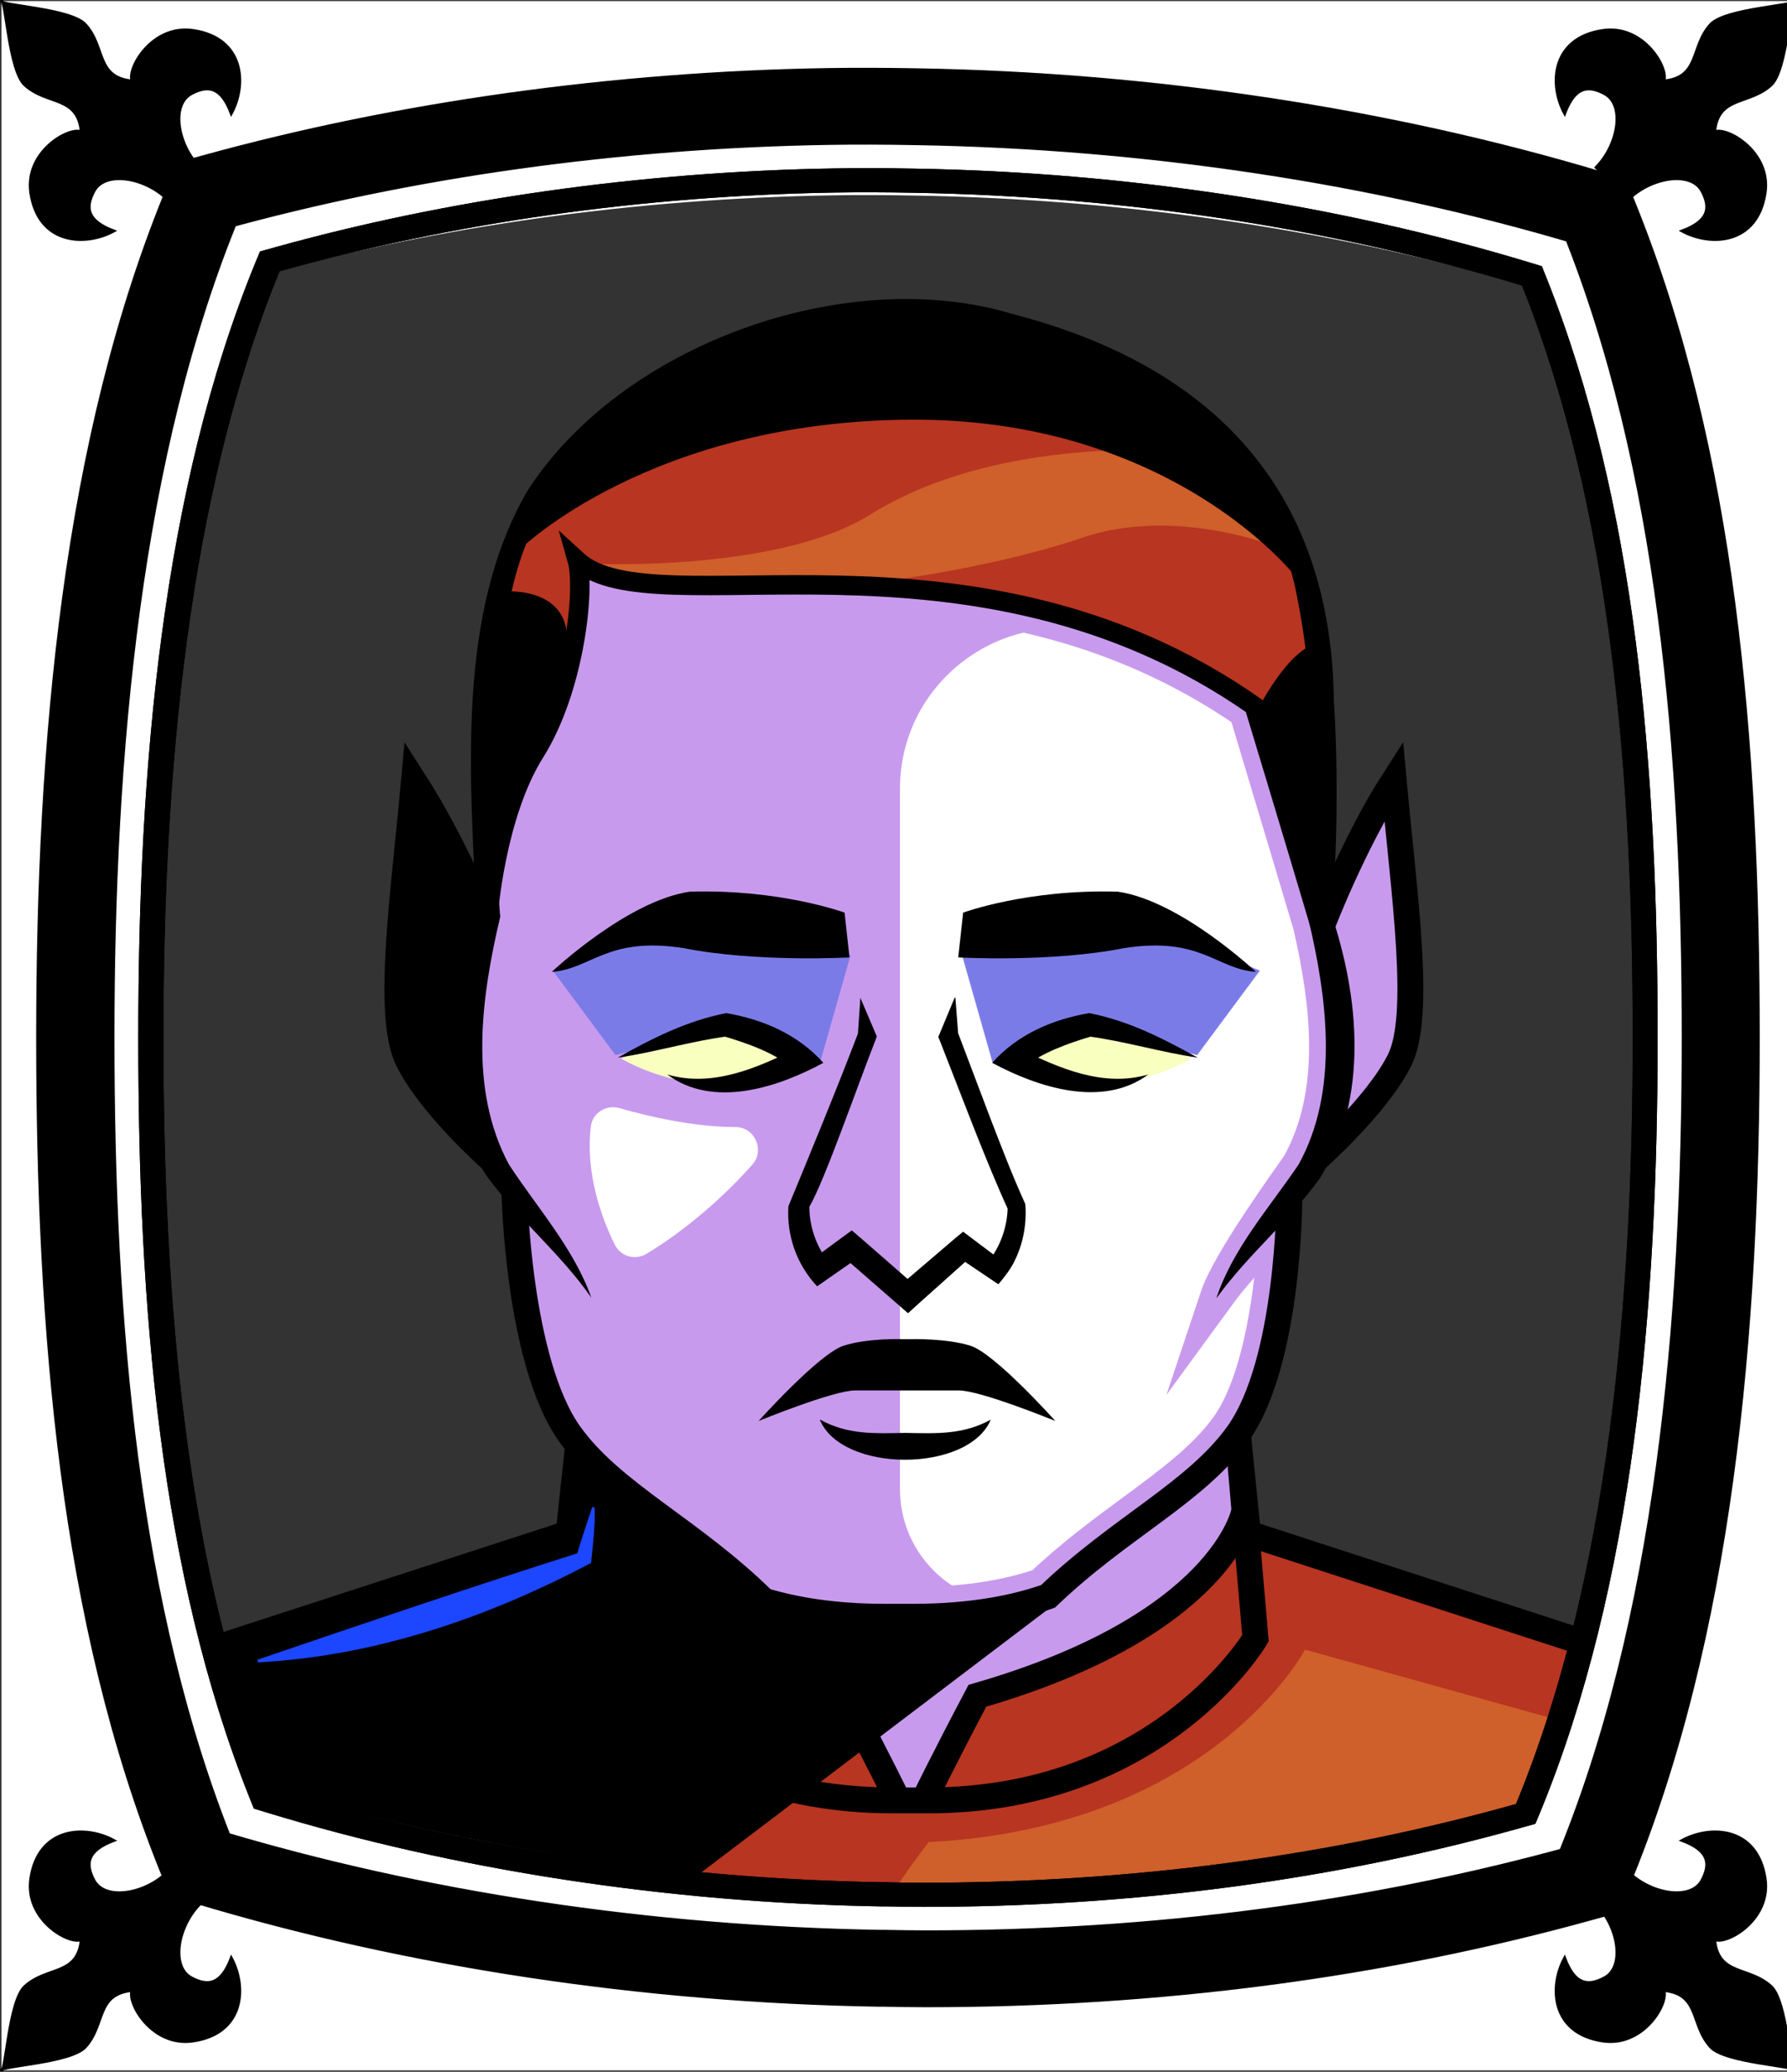 <svg id="Capa_2" xmlns="http://www.w3.org/2000/svg" xmlns:xlink="http://www.w3.org/1999/xlink" viewBox="0 0 69.02 80">
<rect x="0" y="0" width="69.02" height="80" fill="#333333" stroke="none"/>
<defs >
<style >
.cls-1{fill:#c89aed;}.cls-2{fill:#fff;}.cls-3{fill:#f8ffbf;}.cls-4{fill:#7b7be8;}.cls-5{fill:#a88347;}.cls-6{fill:#782ab5;}.cls-7,.cls-8{stroke:#000;}.cls-7,.cls-8,.cls-9,.cls-10,.cls-11,.cls-12{fill:none;}.cls-7,.cls-8,.cls-12{stroke-miterlimit:10;}.cls-13{fill:#1c46ff;}.cls-8{stroke-width:.75px;}.cls-9{stroke:#deb778;stroke-dasharray:0 0 0 4.06;stroke-linecap:round;stroke-linejoin:round;}.cls-14{fill:#deb778;}.cls-15{fill:url(#USGS_19_Inundación_de_tierra_2);}.cls-11{stroke:#1d1d1b;stroke-dasharray:0 0 2 2;stroke-width:.3px;}.cls-16{fill:#cf5f2b;}.cls-12{stroke:#c89aed;stroke-width:1.3px;}.cls-17{fill:#fcf0c5;}.cls-18{fill:#b83521;}
</style>
<pattern id="USGS_19_Inundación_de_tierra_2" x="0" y="0" width="72" height="72" patternTransform="translate(195.52 -16423) rotate(-90)" patternUnits="userSpaceOnUse" viewBox="0 0 72 72">
<g >
<rect class="cls-10" width="72" height="72">
</rect>
<g >
<line class="cls-11" x1="71" y1="71" x2="144.44" y2="71">
</line>
<line class="cls-11" x1="71" y1="67" x2="144.44" y2="67">
</line>
<line class="cls-11" x1="71" y1="63" x2="144.44" y2="63">
</line>
<line class="cls-11" x1="71" y1="59" x2="144.44" y2="59">
</line>
<line class="cls-11" x1="71" y1="55" x2="144.44" y2="55">
</line>
<line class="cls-11" x1="71" y1="51" x2="144.44" y2="51">
</line>
<line class="cls-11" x1="71" y1="47" x2="144.44" y2="47">
</line>
<line class="cls-11" x1="71" y1="43" x2="144.44" y2="43">
</line>
<line class="cls-11" x1="71" y1="39" x2="144.44" y2="39">
</line>
<line class="cls-11" x1="71" y1="35" x2="144.44" y2="35">
</line>
<line class="cls-11" x1="71" y1="31" x2="144.44" y2="31">
</line>
<line class="cls-11" x1="71" y1="27" x2="144.44" y2="27">
</line>
<line class="cls-11" x1="71" y1="23" x2="144.44" y2="23">
</line>
<line class="cls-11" x1="71" y1="19" x2="144.44" y2="19">
</line>
<line class="cls-11" x1="71" y1="15" x2="144.44" y2="15">
</line>
<line class="cls-11" x1="71" y1="11" x2="144.44" y2="11">
</line>
<line class="cls-11" x1="71" y1="7" x2="144.44" y2="7">
</line>
<line class="cls-11" x1="71" y1="3" x2="144.44" y2="3">
</line>
</g>
<g >
<line class="cls-11" x1="-1" y1="71" x2="72.44" y2="71">
</line>
<line class="cls-11" x1="-1" y1="67" x2="72.44" y2="67">
</line>
<line class="cls-11" x1="-1" y1="63" x2="72.44" y2="63">
</line>
<line class="cls-11" x1="-1" y1="59" x2="72.44" y2="59">
</line>
<line class="cls-11" x1="-1" y1="55" x2="72.44" y2="55">
</line>
<line class="cls-11" x1="-1" y1="51" x2="72.44" y2="51">
</line>
<line class="cls-11" x1="-1" y1="47" x2="72.44" y2="47">
</line>
<line class="cls-11" x1="-1" y1="43" x2="72.44" y2="43">
</line>
<line class="cls-11" x1="-1" y1="39" x2="72.44" y2="39">
</line>
<line class="cls-11" x1="-1" y1="35" x2="72.44" y2="35">
</line>
<line class="cls-11" x1="-1" y1="31" x2="72.44" y2="31">
</line>
<line class="cls-11" x1="-1" y1="27" x2="72.44" y2="27">
</line>
<line class="cls-11" x1="-1" y1="23" x2="72.44" y2="23">
</line>
<line class="cls-11" x1="-1" y1="19" x2="72.44" y2="19">
</line>
<line class="cls-11" x1="-1" y1="15" x2="72.44" y2="15">
</line>
<line class="cls-11" x1="-1" y1="11" x2="72.44" y2="11">
</line>
<line class="cls-11" x1="-1" y1="7" x2="72.44" y2="7">
</line>
<line class="cls-11" x1="-1" y1="3" x2="72.44" y2="3">
</line>
<line class="cls-11" x1="1.04" y1="69" x2="74.48" y2="69">
</line>
<line class="cls-11" x1="1.04" y1="65" x2="74.48" y2="65">
</line>
<line class="cls-11" x1="1.04" y1="61" x2="74.48" y2="61">
</line>
<line class="cls-11" x1="1.04" y1="57" x2="74.48" y2="57">
</line>
<line class="cls-11" x1="1.04" y1="53" x2="74.48" y2="53">
</line>
<line class="cls-11" x1="1.04" y1="49" x2="74.48" y2="49">
</line>
<line class="cls-11" x1="1.04" y1="45" x2="74.48" y2="45">
</line>
<line class="cls-11" x1="1.04" y1="41" x2="74.48" y2="41">
</line>
<line class="cls-11" x1="1.04" y1="37" x2="74.48" y2="37">
</line>
<line class="cls-11" x1="1.04" y1="33" x2="74.48" y2="33">
</line>
<line class="cls-11" x1="1.04" y1="29" x2="74.48" y2="29">
</line>
<line class="cls-11" x1="1.04" y1="25" x2="74.48" y2="25">
</line>
<line class="cls-11" x1="1.04" y1="21" x2="74.48" y2="21">
</line>
<line class="cls-11" x1="1.04" y1="17" x2="74.48" y2="17">
</line>
<line class="cls-11" x1="1.04" y1="13" x2="74.48" y2="13">
</line>
<line class="cls-11" x1="1.04" y1="9" x2="74.48" y2="9">
</line>
<line class="cls-11" x1="1.04" y1="5" x2="74.48" y2="5">
</line>
<line class="cls-11" x1="1.04" y1="1" x2="74.48" y2="1">
</line>
</g>
<g >
<line class="cls-11" x1="-73" y1="71" x2=".44" y2="71">
</line>
<line class="cls-11" x1="-73" y1="67" x2=".44" y2="67">
</line>
<line class="cls-11" x1="-73" y1="63" x2=".44" y2="63">
</line>
<line class="cls-11" x1="-73" y1="59" x2=".44" y2="59">
</line>
<line class="cls-11" x1="-73" y1="55" x2=".44" y2="55">
</line>
<line class="cls-11" x1="-73" y1="51" x2=".44" y2="51">
</line>
<line class="cls-11" x1="-73" y1="47" x2=".44" y2="47">
</line>
<line class="cls-11" x1="-73" y1="43" x2=".44" y2="43">
</line>
<line class="cls-11" x1="-73" y1="39" x2=".44" y2="39">
</line>
<line class="cls-11" x1="-73" y1="35" x2=".44" y2="35">
</line>
<line class="cls-11" x1="-73" y1="31" x2=".44" y2="31">
</line>
<line class="cls-11" x1="-73" y1="27" x2=".44" y2="27">
</line>
<line class="cls-11" x1="-73" y1="23" x2=".44" y2="23">
</line>
<line class="cls-11" x1="-73" y1="19" x2=".44" y2="19">
</line>
<line class="cls-11" x1="-73" y1="15" x2=".44" y2="15">
</line>
<line class="cls-11" x1="-73" y1="11" x2=".44" y2="11">
</line>
<line class="cls-11" x1="-73" y1="7" x2=".44" y2="7">
</line>
<line class="cls-11" x1="-73" y1="3" x2=".44" y2="3">
</line>
<line class="cls-11" x1="-70.96" y1="69" x2="2.48" y2="69">
</line>
<line class="cls-11" x1="-70.96" y1="65" x2="2.48" y2="65">
</line>
<line class="cls-11" x1="-70.96" y1="61" x2="2.48" y2="61">
</line>
<line class="cls-11" x1="-70.96" y1="57" x2="2.48" y2="57">
</line>
<line class="cls-11" x1="-70.96" y1="53" x2="2.48" y2="53">
</line>
<line class="cls-11" x1="-70.96" y1="49" x2="2.48" y2="49">
</line>
<line class="cls-11" x1="-70.96" y1="45" x2="2.48" y2="45">
</line>
<line class="cls-11" x1="-70.96" y1="41" x2="2.48" y2="41">
</line>
<line class="cls-11" x1="-70.96" y1="37" x2="2.48" y2="37">
</line>
<line class="cls-11" x1="-70.96" y1="33" x2="2.48" y2="33">
</line>
<line class="cls-11" x1="-70.96" y1="29" x2="2.48" y2="29">
</line>
<line class="cls-11" x1="-70.96" y1="25" x2="2.48" y2="25">
</line>
<line class="cls-11" x1="-70.96" y1="21" x2="2.48" y2="21">
</line>
<line class="cls-11" x1="-70.96" y1="17" x2="2.48" y2="17">
</line>
<line class="cls-11" x1="-70.96" y1="13" x2="2.48" y2="13">
</line>
<line class="cls-11" x1="-70.96" y1="9" x2="2.48" y2="9">
</line>
<line class="cls-11" x1="-70.96" y1="5" x2="2.48" y2="5">
</line>
<line class="cls-11" x1="-70.96" y1="1" x2="2.48" y2="1">
</line>
</g>
</g>
</pattern>
</defs>

<g id="Capa_9">
<g >
<g >
<path class="cls-1" d="M18.8,33.23s-.61-7.72,.81-11.79,6.6-10.06,15.55-9.65c9.35,.41,14.02,6.5,15.04,10.36,1.32,4.88,.61,13.01,.61,13.01l2.64-4.67s1.22,4.37,1.12,7.42-.91,4.37-3.66,6.71c-1.12,1.83-1.22,2.24-1.22,2.24,0,0-.3,6.6-2.03,8.84l.55,3.52,15,4.81-2.74,9.25-26.62,4.47-25.71-5.28-.41-8.64,14.02-4.47,.61-2.85s-2.24-5.59-2.34-9.86c-1.93-2.74-4.47-5.59-4.67-6.5s.81-9.55,.81-9.55l2.34,4.17,.3-1.52Z">
</path>
<path class="cls-2" d="M34.76,57.5V30.46c0-4.21,4.12-7.2,8.11-5.88,2.07,.69,4.14,1.62,5.65,2.88,3.32,8.71,4.14,12.75,3.32,14.96s-2.14,5.04-2.14,5.04c0,0,.16,5.17-1.09,6.94s-6.88,6.15-6.88,6.15l-1.35,1.25s-.01,0-.03,0c-2.82,.76-5.59-1.38-5.59-4.3Z">
</path>
<path class="cls-18" d="M20.52,20.03s.07-.05,.1-.08c10.73-8.23,25.43-2.88,29.22,1.32,1.9,5.12,.91,13.13,.91,13.13l-2.23-6.94s-1.16-2.23-8.84-4.21-14.2,.5-17.18-1.49c0,2.31-1.16,6.94-2.31,8.18-.94,1-1.49,3.8-1.67,4.82-.04,.24-.06,.38-.06,.38,0,0-1.25-10.94,2.06-15.11Z">
</path>
<path d="M20.19,20.19s4.95-8,14.97-8.4c9.92,.16,14.22,6.9,14.69,9.8-5.24-5.33-17.12-9.45-29.66-1.4Z">
</path>
<path class="cls-18" d="M22.12,59.46s4.94,4.52,10.39,5.88c1.45,2.81,2.3,4.09,2.3,4.09h1.02l1.87-3.92s6.67-1.7,10.49-6.3c4.76,1.62,15,4.81,15,4.81l-3.51,10.35-26.92,3.15-24.62-5.62-.42-8.08,14.4-4.36Z">
</path>
<path class="cls-3" d="M30.94,40.87s-2.29-1.12-3.08-1.12c-2.29,.48-3.88,1.12-3.88,1.12,0,0,3.62,2.23,6.97,0Z">
</path>
<polygon class="cls-4" points="32.85 36.89 31.68 41.01 28.29 39.67 23.77 40.74 21.35 37.48 25.83 35.6 32.85 36.89">
</polygon>
<path class="cls-3" d="M39.07,40.87s2.29-1.12,3.08-1.12c2.29,.48,3.88,1.12,3.88,1.12,0,0-3.62,2.23-6.97,0Z">
</path>
<polygon class="cls-4" points="37.16 36.89 38.33 41.01 41.72 39.67 46.24 40.74 48.66 37.48 44.18 35.6 37.16 36.89">
</polygon>
<path class="cls-12" d="M50.16,44.96c-.25,.38-2.69,3.7-3.17,5.14,.7-.96,1.49-1.77,2.27-2.61-.12,2.02-.52,5.72-1.85,7.59-.88,1.22-2.17,2.17-3.66,3.27-1.1,.81-2.34,1.72-3.53,2.85-1.37,.48-3.07,.73-4.95,.73h-1.08c-1.65,0-3.14-.19-4.42-.56-1.25-1.22-2.55-2.18-3.7-3.03-1.49-1.09-2.78-2.04-3.66-3.26-1.36-1.91-1.82-5.77-1.97-7.76,.83,.88,1.68,1.75,2.4,2.78-.68-1.9-2.13-3.51-3.19-5.14-1.57-2.9-1.07-6.47-.34-9.57,0-.16-.02-.33-.03-.49,.13-1.1,.55-3.83,1.7-5.65,1.3-2.07,1.84-5.16,1.79-6.86,1.33,.63,3.43,.6,6.15,.57,5.26-.05,12.45-.14,19.2,4.52,1.17,3.89,2.21,7.38,2.47,8.25,.69,3,1.11,6.45-.43,9.23Z">
</path>
<path d="M19.16,35.66l-3-5.07s-.73,6.58-.79,8.26,2.11,4.22,3.07,5c-1.08-3.8,.18-7.53,.72-8.19Z">
</path>
<path d="M40.78,61.91l-18.12,13.75-13.26-3.24-1.67-8.6,14.4-4.36,.23-2.96s5.16,2.9,6.53,4.68,7.93,1.38,11.89,.73Z">
</path>
<path class="cls-16" d="M49.32,21.12s-3.94-1.59-7.54-.35-11.14,2.56-14.95,1.73c-2.91-.28-4.32-.74-4.32-.74,0,0,7.44,.4,11.1-1.89s8.44-2.49,10.1-2.49c2.98,.62,5.61,3.74,5.61,3.74Z">
</path>
<path d="M19.46,22.84s2.3-.21,2.44,1.67c.21,2.3-2.79,7.87-3.07,8.5-.35-5.23,.63-10.17,.63-10.17Z">
</path>
<path d="M48.45,27.65s1.32-2.79,2.65-2.86c.56,4.46-.21,9.9-.21,9.9l-2.44-7.04Z">
</path>
<path class="cls-2" d="M23.93,42.79c1.04,.3,2.84,.73,4.48,.73,.75,0,1.14,.91,.64,1.46-1.58,1.77-3.15,2.87-4.07,3.43-.44,.27-1.02,.11-1.24-.36-.48-.97-1.14-2.71-.92-4.55,.06-.53,.6-.86,1.11-.71Z">
</path>
<path class="cls-16" d="M50.41,63.69s-3.62,6.88-14.54,7.44c-3.1,4.02-3.27,6.08-3.27,6.08l27.49-4.38,.82-6.21-10.5-2.92Z">
</path>
<polyline class="cls-7" points="6.76 64.15 21.96 59.21 22.32 55.88">
</polyline>
<polyline class="cls-7" points="63.4 64.15 48.2 59.21 47.81 55.37">
</polyline>
<path class="cls-7" d="M18.79,35.63s-1.25-3.06-2.8-5.47c-.4,4.4-1.09,9.04-.23,10.78s3.18,3.8,3.18,3.8">
</path>
<path d="M46.99,50.1c.64-1.92,2.09-3.53,3.17-5.14,1.57-2.85,1.1-6.4,.38-9.45,.21-4.1,.38-8.33-.43-12.4-1.23-6.86-8.83-10.4-15.2-10.74-5.18,.31-10.9,2.55-13.78,7.07-1.49,2.27-1.7,5.06-1.92,7.71-.18,2.74-.12,5.52,.11,8.25-.73,3.09-1.23,6.66,.34,9.57,1.06,1.63,2.51,3.24,3.18,5.14-1.2-1.72-2.74-2.95-4-4.64-1.93-2.79-1.45-7.78-.44-10.05-.23-5.35-.81-11.65,1.96-16.45,3.64-5.68,12.33-8.78,18.73-6.85,7.72,1.99,12.34,6.78,12.43,14.98,.17,2.48,.14,6.38-.12,8.13,1.11,3.28,1.47,7.16-.41,10.25-1.23,1.71-2.77,2.94-4,4.64h0Z">
</path>
<path class="cls-7" d="M51.09,35.67s1.19-3.11,2.74-5.52c.4,4.4,1.09,9.04,.23,10.78s-3.25,3.85-3.25,3.85">
</path>
<path class="cls-7" d="M19.87,46.08s.14,6.5,2.13,9.29c1.66,2.32,4.69,3.67,7.5,6.44,1.16,.35,2.69,.62,4.68,.62h1.08c2.31,0,4.02-.36,5.22-.79,2.77-2.66,5.7-4,7.33-6.27,2-2.79,1.99-9.15,1.99-9.15">
</path>
<path class="cls-8" d="M19.86,20.91s5.13-5.04,15.36-5.08c10.23-.04,15.06,6.14,15.06,6.14">
</path>
<path class="cls-8" d="M18.85,35.36s.28-3.88,1.81-6.31,1.95-6.3,1.64-7.4c2.96,2.71,15.19-2.05,26.14,5.61,1.38,4.55,2.58,8.59,2.58,8.59">
</path>
<g >
<path d="M21.31,37.53s2.91-2.75,5.34-3.1c3.5-.1,5.97,.81,5.97,.81l.19,1.73s-3.59,.2-6.41-.36c-2.96-.46-3.55,.81-5.1,.92Z">
</path>
<path d="M48.51,37.53s-2.91-2.75-5.34-3.1c-3.5-.1-5.97,.81-5.97,.81l-.19,1.73s3.59,.2,6.41-.36c2.96-.46,3.55,.81,5.1,.92Z">
</path>
<path d="M23.86,40.84c1.34-.75,2.66-1.42,4.19-1.72,1.41,.24,2.77,.82,3.75,1.92-1.77,.96-4.26,1.77-6.03,.45,1.74,.51,3.47-.25,4.98-1,0,0-.12,.76-.12,.76-.75-.61-1.75-.96-2.69-1.24,0,0,.14,.01,.14,.01-1.37,.18-2.83,.62-4.22,.82h0Z">
</path>
<path d="M46.26,40.84c-1.38-.2-2.85-.64-4.22-.82,0,0,.14-.01,.14-.01-.93,.28-1.94,.63-2.69,1.24,0,0-.12-.76-.12-.76,1.51,.75,3.24,1.51,4.98,1-1.77,1.31-4.26,.5-6.03-.45,.98-1.1,2.34-1.68,3.75-1.92,1.53,.3,2.85,.98,4.19,1.72h0Z">
</path>
<path d="M36.9,38.52l.12,1.55-.02-.19,1.25,3.3c.43,1.11,.86,2.24,1.35,3.31,.06,.73-.07,1.5-.4,2.17-.14,.31-.4,.65-.64,.93l-.33-.22-1.26-.85,.57-.03c-.2,.19-2.34,2.09-2.47,2.22,0,0-.33-.29-.33-.29l-2.18-1.9,.61,.03c-.25,.17-1.38,.96-1.61,1.12-.79-.84-1.18-1.96-1.11-3.09,.79-1.91,1.94-4.7,2.69-6.68-.06,.76,.1-1.45,.09-1.37,0,0,.61,1.43,.61,1.43,.05,.08,0,.1-.02,.19-.68,1.71-1.96,5.42-2.56,6.45,0,.75,.27,1.54,.73,2.11l-.63-.07c.24-.18,1.32-.97,1.54-1.13,.09,.07,2.31,2.01,2.48,2.16,0,0-.66,0-.66,0l2.19-1.87,.29-.24,.29,.22,1.21,.91-.56,.06c.49-.58,.77-1.38,.78-2.14,0,0,.03,.13,.03,.13-.87-1.89-1.89-4.63-2.66-6.58,0,0-.05-.12-.05-.12l.03-.07,.6-1.44h0Z">
</path>
<path d="M35.37,53.69h1.66c.85,0,3.73,1.18,3.73,1.18,0,0-2.34-2.62-3.29-2.91s-2.27-.25-2.27-.25h-.34s-1.32-.05-2.27,.25-3.29,2.91-3.29,2.91c0,0,2.88-1.18,3.73-1.18h2.34Z">
</path>
<path d="M38.27,54.81c-.85,2.07-5.77,2.08-6.61,0,1.08,.6,2.11,.54,3.31,.52,1.2,.02,2.23,.08,3.31-.52h0Z">
</path>
</g>
<path class="cls-7" d="M47.81,55.37l.68,7.89s-3.7,6.26-12.64,6.26h-1.39c-8.95,0-12.64-6.26-12.64-6.26l.54-6.89">
</path>
<path class="cls-7" d="M22.13,58.3s1,4.45,10.48,7.17c1.26,2.38,2.09,4.08,2.09,4.08">
</path>
<path class="cls-7" d="M48.05,58.38s-.83,4.37-10.3,7.1c-1.26,2.38-2.09,4.08-2.09,4.08">
</path>
</g>
<path class="cls-13" d="M22.97,58.21c.02,.73-.07,1.43-.14,2.14-3.98,2.11-8.33,3.6-12.86,3.84,0,0-.03-.1-.03-.1,3.65-1.25,8.77-2.98,12.39-4.12-.16,.27,.57-1.82,.54-1.78,0,0,.11,.03,.11,.03h0Z">
</path>
</g>
</g>
 <g
     id="g2850">
    <g
       id="g2837">
      <path
         id="path1951"
         d="M 0.057 0.043 L 0.057 79.943 L 69.309 79.943 L 69.309 0.043 L 0.057 0.043 z M 33.615 3.596 C 34.206 3.596 34.787 3.605 35.422 3.615 C 44.431 3.767 53.471 5.134 61.561 7.555 L 62.064 7.707 L 62.25 8.164 C 66.07 17.605 66.99 28.726 66.99 40.062 C 66.99 51.399 65.973 63.026 61.988 72.578 L 61.791 73.045 L 61.275 73.186 C 53.274 75.404 44.692 76.529 35.76 76.529 C 35.212 76.529 34.676 76.52 34.15 76.51 L 33.943 76.51 C 24.902 76.358 15.86 74.99 7.793 72.559 L 7.289 72.406 L 7.104 71.951 C 3.294 62.52 2.375 51.369 2.375 40.062 C 2.375 28.756 3.382 17.127 7.355 7.555 L 7.553 7.09 L 8.066 6.947 C 15.51 4.891 23.785 3.737 32.006 3.605 C 32.542 3.595 33.079 3.596 33.615 3.596 z "
         style="opacity:1;vector-effect:none;fill:#ffffff;fill-opacity:1;fill-rule:nonzero;stroke:none;stroke-width:1.952;stroke-linecap:butt;stroke-linejoin:miter;stroke-miterlimit:4;stroke-dasharray:none;stroke-dashoffset:0;stroke-opacity:1" />
    </g>
    <path
       id="path1154-8-2"
       d="m 33.675,6.611 c 0.558,0 1.115,0.01 1.683,0.019 8.427,0.143 16.803,1.405 24.363,3.67 3.573,8.831 4.444,19.417 4.444,29.762 0,10.344 -0.953,21.399 -4.681,30.335 -7.436,2.064 -15.43,3.274 -23.774,3.274 -0.506,0 -1.012,-0.01 -1.518,-0.019 h -0.176 C 25.568,73.509 17.192,72.089 9.643,69.814 6.08,61.002 5.209,50.415 5.209,40.062 c 0,-10.353 0.953,-21.389 4.661,-30.325 C 16.82,7.816 24.463,6.745 32.178,6.621 c 0.496,-0.01 1.002,-0.01 1.498,-0.01 m 0,-0.956 c -0.506,0 -1.012,0 -1.518,0.01 C 24.401,5.789 16.593,6.879 9.57,8.819 L 9.085,8.953 8.899,9.392 C 5.15,18.424 4.2,29.394 4.2,40.062 c 0,10.668 0.868,21.189 4.462,30.087 l 0.176,0.43 0.475,0.143 c 7.612,2.294 16.142,3.584 24.673,3.727 h 0.196 c 0.496,0.01 1.002,0.019 1.518,0.019 8.427,0 16.524,-1.061 24.074,-3.154 l 0.485,-0.134 0.186,-0.44 c 3.759,-9.013 4.72,-19.984 4.72,-30.679 0,-10.695 -0.868,-21.189 -4.472,-30.096 L 60.517,9.536 60.042,9.392 C 52.41,7.108 43.879,5.818 35.379,5.675 34.78,5.665 34.233,5.656 33.675,5.656 Z"
       style="fill:#ff0000;stroke:#ffffff;stroke-width:1.843;stroke-miterlimit:4;stroke-dasharray:none" />
    <path
       id="path1154"
       d="m 33.615,4.608 c 0.591,0 1.182,0.01 1.784,0.02 8.932,0.152 17.81,1.489 25.822,3.89 3.787,9.36 4.71,20.58 4.71,31.544 0,10.964 -1.01,22.681 -4.962,32.152 -7.881,2.188 -16.354,3.302 -25.198,3.302 -0.536,0 -1.073,-0.01 -1.609,-0.02 H 33.976 C 25.022,75.344 16.145,74.007 8.143,71.596 4.366,62.256 3.444,51.036 3.444,40.062 c 0,-10.974 1.01,-22.67 4.94,-32.142 7.367,-2.036 15.467,-3.171 23.644,-3.302 0.525,-0.01 1.062,-0.01 1.587,-0.01 m 0,-1.013 c -0.536,0 -1.073,0 -1.609,0.01 C 23.785,3.737 15.51,4.891 8.066,6.948 L 7.552,7.09 7.355,7.556 C 3.381,17.128 2.374,28.755 2.374,40.062 c 0,11.307 0.919,22.458 4.729,31.889 l 0.186,0.456 0.504,0.152 c 8.067,2.431 17.109,3.799 26.151,3.951 h 0.208 c 0.525,0.01 1.062,0.02 1.609,0.02 8.932,0 17.514,-1.124 25.516,-3.343 l 0.514,-0.142 0.197,-0.466 c 3.984,-9.552 5.002,-21.18 5.002,-32.517 0,-11.336 -0.919,-22.458 -4.74,-31.899 L 62.064,7.708 61.561,7.556 C 53.471,5.135 44.43,3.767 35.421,3.615 c -0.635,-0.01 -1.215,-0.02 -1.806,-0.02 z"
       style="fill:#000000;stroke:#000000;stroke-width:1.954;stroke-miterlimit:4;stroke-dasharray:none" />
    <g
       id="g1810">
      <path
         d="M 6.513,7.743 C 5.649,6.848 4.059,6.568 3.627,7.382 3.284,8.029 3.363,8.531 4.395,8.92 3.296,9.519 1.486,9.445 1.189,7.447 0.953,5.855 2.675,4.886 3.14,5.092 3.003,3.682 1.822,4.069 0.958,3.281 0.343,2.719 0.231,-0.026 0.056,0.044 -0.014,0.219 2.732,0.33 3.294,0.946 4.082,1.81 3.694,2.991 5.104,3.128 4.899,2.662 5.868,0.941 7.459,1.177 9.457,1.473 9.531,3.284 8.933,4.383 8.543,3.35 8.042,3.272 7.394,3.615 6.58,4.046 6.86,5.637 7.756,6.501"
         style="fill:#000000;stroke:#000000;stroke-width:0.111px;stroke-linecap:butt;stroke-linejoin:miter;stroke-opacity:1"
         id="path1737-3" />
      <path
         d="m 62.851,7.743 c 0.865,-0.895 2.455,-1.175 2.886,-0.361 0.343,0.647 0.265,1.149 -0.768,1.538 1.099,0.599 2.909,0.525 3.206,-1.473 0.236,-1.592 -1.485,-2.56 -1.951,-2.355 0.137,-1.41 1.318,-1.022 2.181,-1.81 0.616,-0.562 0.727,-3.308 0.902,-3.238 0.07,0.175 -2.676,0.286 -3.238,0.902 C 65.283,1.81 65.67,2.991 64.26,3.128 64.465,2.662 63.497,0.941 61.905,1.177 c -1.998,0.296 -2.072,2.107 -1.473,3.206 0.389,-1.033 0.891,-1.111 1.538,-0.768 0.814,0.431 0.534,2.022 -0.361,2.886"
         style="fill:#000000;stroke:#000000;stroke-width:0.111px;stroke-linecap:butt;stroke-linejoin:miter;stroke-opacity:1"
         id="path1737-3-5" />
      <path
         d="m 62.851,72.244 c 0.865,0.895 2.455,1.175 2.886,0.361 0.343,-0.647 0.265,-1.149 -0.768,-1.538 1.099,-0.599 2.909,-0.525 3.206,1.473 0.236,1.592 -1.485,2.56 -1.951,2.355 0.137,1.41 1.318,1.022 2.181,1.81 0.616,0.562 0.727,3.308 0.902,3.238 0.07,-0.175 -2.676,-0.286 -3.238,-0.902 -0.788,-0.864 -0.401,-2.045 -1.81,-2.181 0.205,0.465 -0.764,2.187 -2.355,1.951 -1.998,-0.296 -2.072,-2.107 -1.473,-3.206 0.389,1.033 0.891,1.111 1.538,0.768 0.814,-0.431 0.534,-2.022 -0.361,-2.886"
         style="fill:#000000;stroke:#000000;stroke-width:0.111px;stroke-linecap:butt;stroke-linejoin:miter;stroke-opacity:1"
         id="path1737-3-7" />
      <path
         d="M 6.513,72.244 C 5.649,73.14 4.059,73.42 3.627,72.606 3.284,71.958 3.363,71.457 4.395,71.067 c -1.099,-0.599 -2.909,-0.525 -3.206,1.473 -0.236,1.592 1.485,2.56 1.951,2.355 -0.137,1.41 -1.318,1.022 -2.181,1.81 -0.616,0.562 -0.727,3.308 -0.902,3.238 C -0.014,79.769 2.732,79.657 3.294,79.042 4.082,78.178 3.694,76.997 5.104,76.86 4.899,77.325 5.868,79.047 7.459,78.811 9.457,78.514 9.531,76.704 8.933,75.605 8.543,76.637 8.042,76.716 7.394,76.373 6.58,75.941 6.86,74.351 7.756,73.487"
         style="fill:#000000;stroke:#000000;stroke-width:0.111px;stroke-linecap:butt;stroke-linejoin:miter;stroke-opacity:1"
         id="path1737-3-5-5" />
    </g>
    <path
       id="path1154-9"
       d="m 33.713,7.426 c 0.537,0 1.074,0.009 1.62,0.019 8.112,0.14 16.174,1.371 23.451,3.581 3.44,8.616 4.277,18.945 4.277,29.037 0,10.092 -0.917,20.878 -4.506,29.596 -7.158,2.014 -14.852,3.04 -22.884,3.04 -0.487,0 -0.974,-0.009 -1.461,-0.019 H 34.041 C 25.909,72.54 17.847,71.309 10.58,69.089 7.15,60.492 6.312,50.163 6.312,40.062 c 0,-10.101 0.918,-20.868 4.486,-29.587 6.69,-1.874 14.047,-2.919 21.473,-3.04 0.477,-0.009 0.964,-0.009 1.441,-0.009 m 0,-0.932 c -0.487,0 -0.974,0 -1.461,0.009 C 24.786,6.624 17.27,7.687 10.511,9.58 L 10.043,9.71 9.864,10.139 c -3.609,8.812 -4.523,19.515 -4.523,29.923 0,10.408 0.835,20.673 4.295,29.354 l 0.169,0.42 0.457,0.14 c 7.327,2.238 15.538,3.497 23.749,3.637 h 0.189 c 0.477,0.009 0.964,0.019 1.461,0.019 8.112,0 15.906,-1.035 23.173,-3.077 l 0.467,-0.131 0.179,-0.429 c 3.619,-8.793 4.543,-19.497 4.543,-29.932 0,-10.435 -0.835,-20.673 -4.304,-29.363 l -0.169,-0.42 -0.457,-0.14 C 51.746,7.911 43.535,6.652 35.353,6.512 34.777,6.503 34.25,6.493 33.713,6.493 Z"
       style="fill:#000000;stroke:none;stroke-width:1.786;stroke-miterlimit:4;stroke-dasharray:none" />
    <path
       id="path1154-9-3"
       d="m 33.713,7.426 c 0.537,0 1.074,0.009 1.62,0.019 8.112,0.14 16.174,1.371 23.451,3.581 3.44,8.616 4.277,18.945 4.277,29.037 0,10.092 -0.917,20.878 -4.506,29.596 -7.158,2.014 -14.852,3.04 -22.884,3.04 -0.487,0 -0.974,-0.009 -1.461,-0.019 H 34.041 C 25.909,72.54 17.847,71.309 10.58,69.089 7.15,60.492 6.312,50.163 6.312,40.062 c 0,-10.101 0.918,-20.868 4.486,-29.587 6.69,-1.874 14.047,-2.919 21.473,-3.04 0.477,-0.009 0.964,-0.009 1.441,-0.009 m 0,-0.932 c -0.487,0 -0.974,0 -1.461,0.009 C 24.786,6.624 17.27,7.687 10.511,9.58 L 10.043,9.71 9.864,10.139 C 6.256,18.951 5.341,29.654 5.341,40.062 c 0,10.408 0.835,20.673 4.295,29.354 l 0.169,0.42 0.457,0.14 c 7.327,2.238 15.538,3.497 23.749,3.637 h 0.189 c 0.477,0.009 0.964,0.019 1.461,0.019 8.112,0 15.906,-1.035 23.173,-3.077 l 0.467,-0.131 0.179,-0.429 c 3.619,-8.793 4.543,-19.497 4.543,-29.932 0,-10.435 -0.835,-20.673 -4.304,-29.363 l -0.169,-0.42 -0.457,-0.14 C 51.746,7.911 43.535,6.652 35.353,6.512 34.777,6.503 34.25,6.493 33.713,6.493 Z"
       style="fill:#000000;stroke:none;stroke-width:1.786;stroke-miterlimit:4;stroke-dasharray:none" />
  </g>
</svg>
